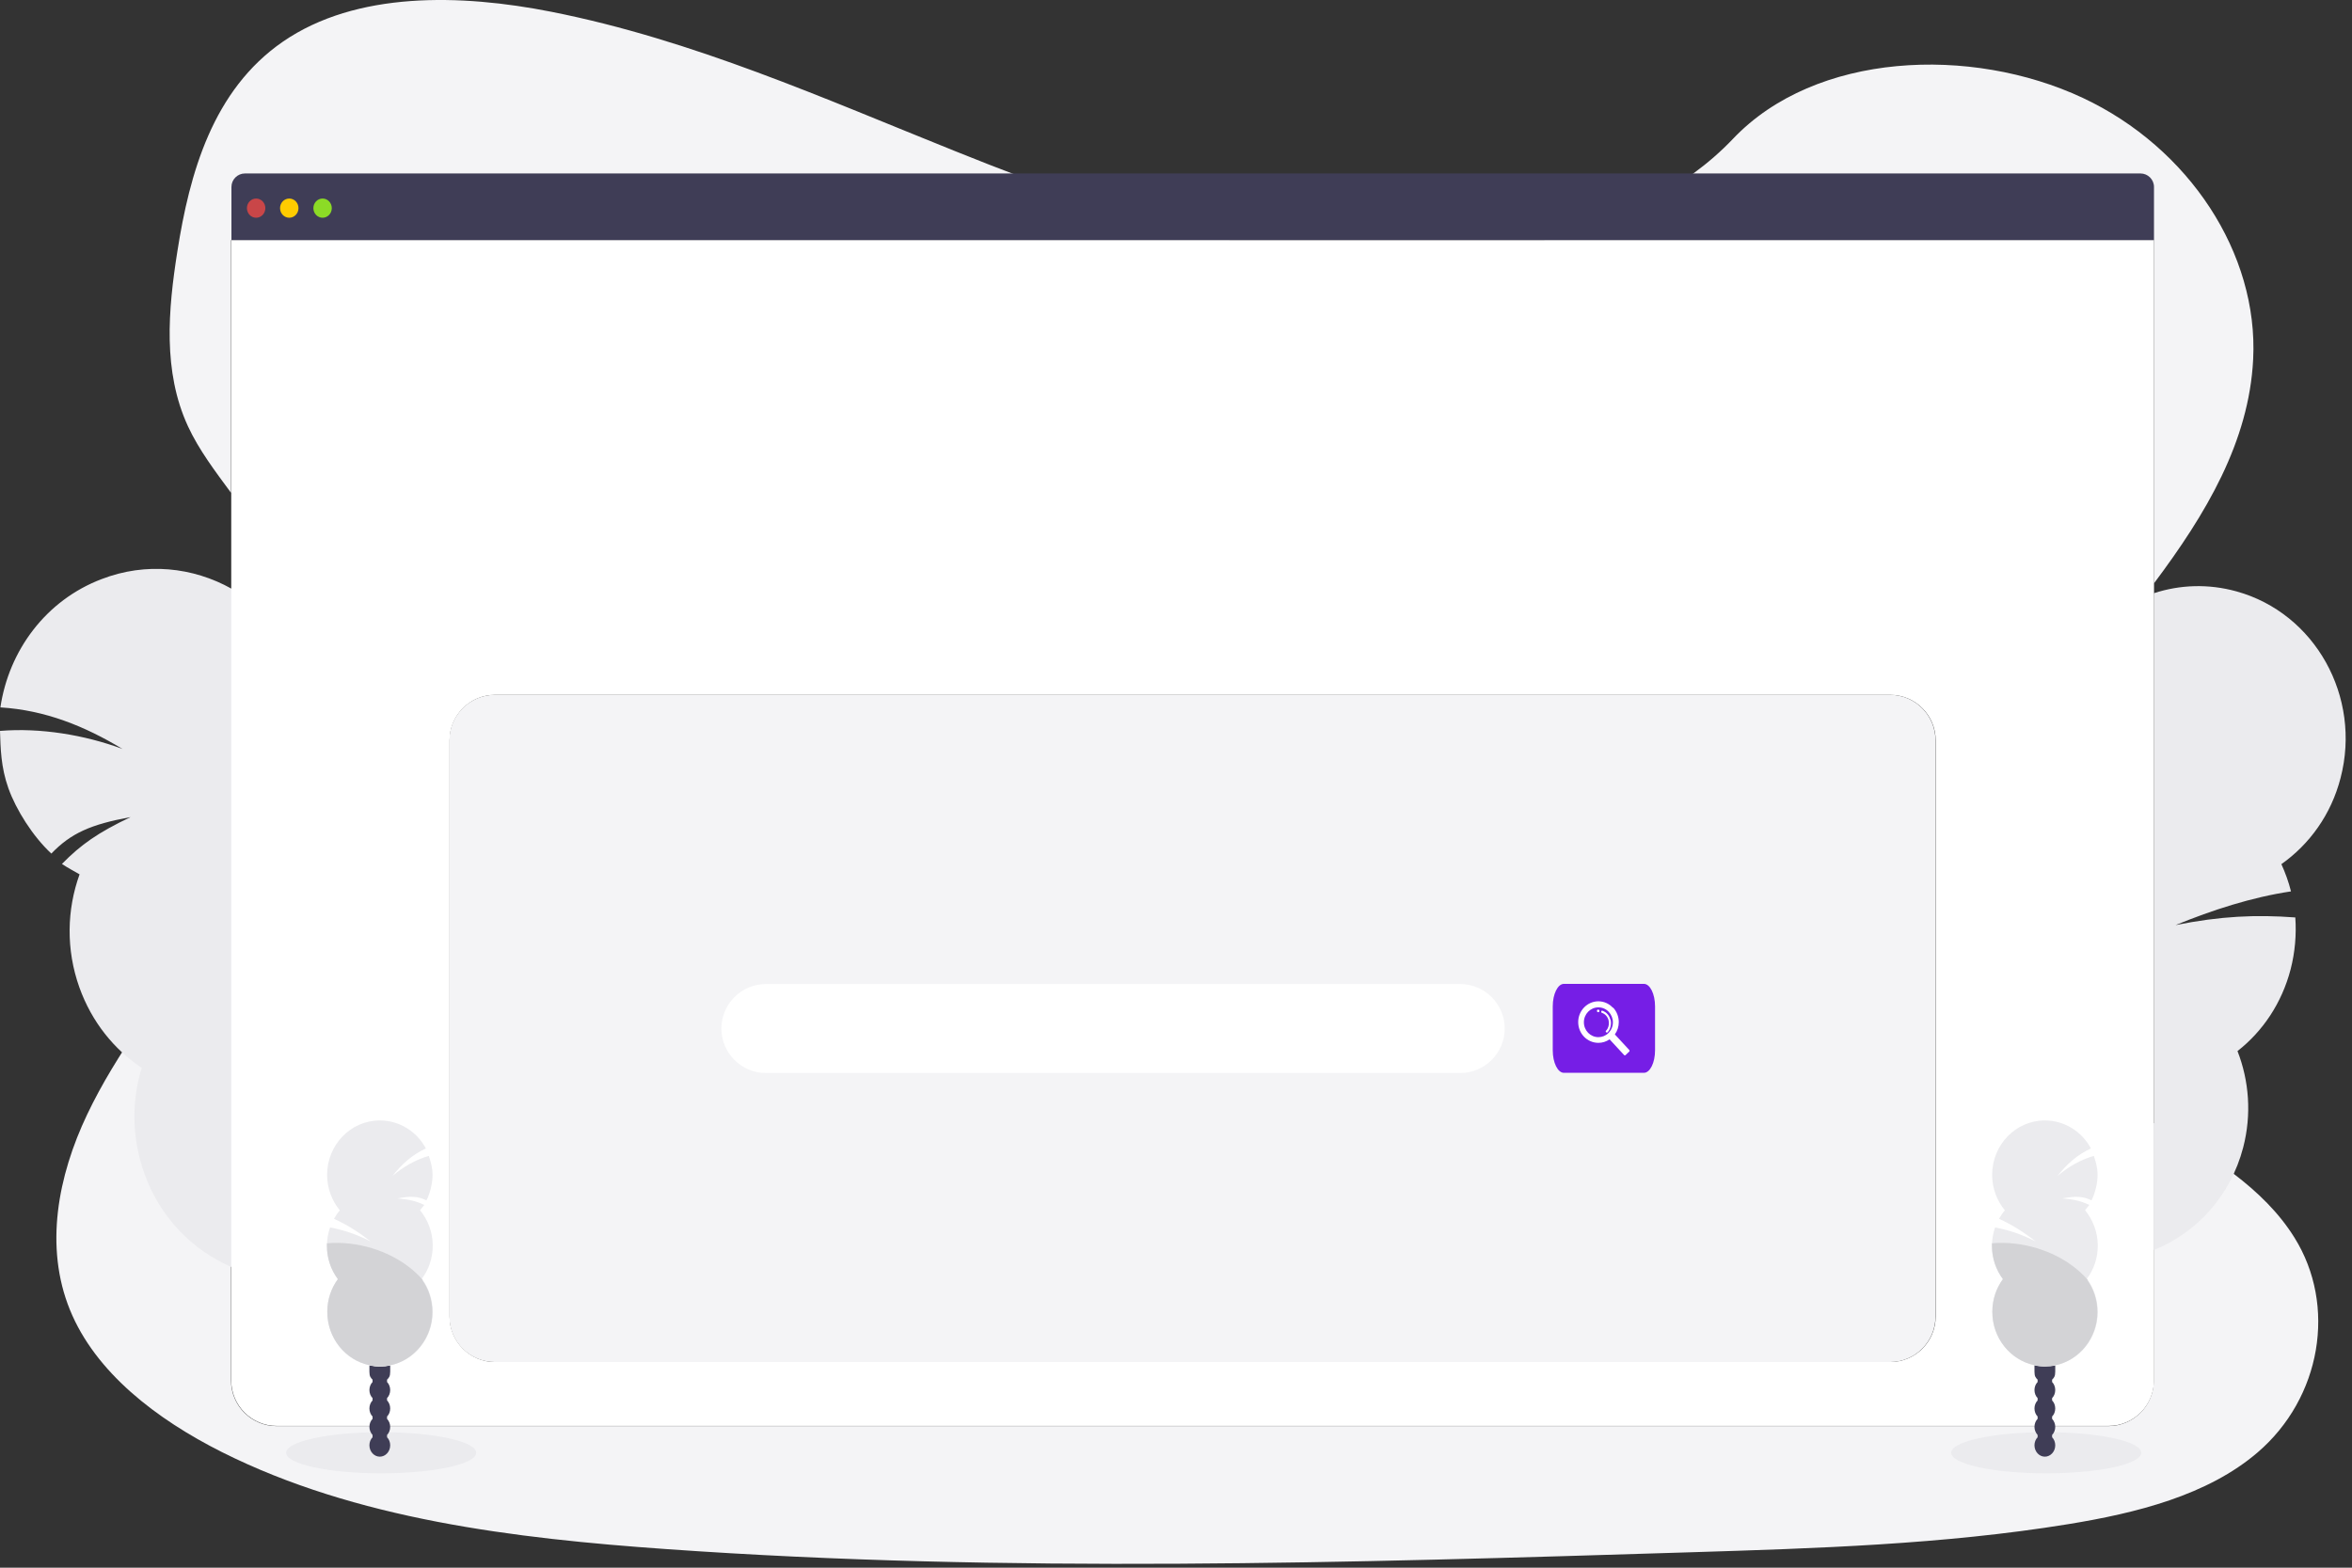 <svg width="366" height="244" viewBox="0 0 366 244" fill="none" xmlns="http://www.w3.org/2000/svg">
<rect x="0" y="0" width="366" height="244" fill="#333333" stroke="none"/>
<path fill-rule="evenodd" clip-rule="evenodd" d="M191.366 37.367C176.698 34.287 162.486 29.102 148.702 23.552C128.177 15.318 107.836 6.199 85.817 1.838C71.636 -0.968 55.443 -1.364 44.037 6.474C33.058 14.037 29.49 27.059 27.599 39.136C26.166 48.224 25.312 57.8 29.246 66.339C30.954 70.029 33.485 73.353 35.955 76.707V37.367H191.336H191.366ZM77.004 108.15H294.11C298.014 108.15 301.185 111.321 301.185 115.225V204.916C301.185 208.819 298.014 211.991 294.11 211.991H77.004C73.1 211.991 69.928 208.819 69.928 204.916V115.225C69.928 111.321 73.1 108.15 77.004 108.15V108.15ZM35.955 137.853C34.4 140.72 32.722 143.495 30.954 146.179C25.037 155.206 18.145 163.806 13.571 173.443C8.996 183.05 6.892 194.059 10.887 203.879C14.851 213.607 24.305 220.866 34.552 226.019C55.351 236.449 79.901 239.438 103.81 241.115C156.753 244.866 209.969 243.25 263.034 241.603C282.674 240.993 302.405 240.383 321.74 237.242C332.475 235.504 343.545 232.729 351.322 226.05C361.203 217.572 363.673 203.208 357.025 192.595C352.237 184.91 343.82 179.725 335.159 174.785V214.888C335.159 218.792 331.987 221.963 328.083 221.963H43.03C39.127 221.963 35.955 218.792 35.955 214.888V137.853V137.853ZM335.159 90.828C343.301 79.971 349.98 68.748 350.62 55.909C351.444 39.471 340.678 23.003 324.088 15.226C306.675 7.083 282.521 8.09 269.682 21.6C262.271 29.407 251.659 34.531 240.283 37.367H335.189V90.828H335.159Z" fill="#F4F4F6"/>
<path d="M255.808 153.132H243.365C242.405 153.132 241.627 154.702 241.627 156.639V163.47C241.627 165.407 242.405 166.977 243.365 166.977H255.808C256.768 166.977 257.546 165.407 257.546 163.47V156.639C257.546 154.702 256.768 153.132 255.808 153.132Z" fill="#761EE6"/>
<path fill-rule="evenodd" clip-rule="evenodd" d="M22.049 166.216C20.463 171.37 20.494 177.103 22.446 182.593C24.885 189.485 29.948 194.578 36.017 197.201V91.621C30.009 88.266 22.72 87.474 15.828 90.127C7.136 93.42 1.372 101.258 0.061 110.102C7.014 110.529 13.144 112.999 19.061 116.567C13.144 114.372 6.252 113.243 0 113.762C0.091 116.415 0.122 119.373 1.311 122.697C2.501 126.021 5.093 130.169 7.99 132.853C11.04 129.681 14.12 128.309 20.311 127.18C15.248 129.589 12.595 131.45 9.637 134.469C10.247 134.896 11.741 135.719 12.382 136.085C10.399 141.575 10.247 147.766 12.351 153.682C14.273 159.049 17.749 163.349 22.08 166.216H22.049ZM335.19 194.547C341.777 191.894 347.083 186.191 349.066 178.598C350.407 173.444 349.98 168.198 348.181 163.593C352.085 160.544 355.073 156.152 356.446 150.876C357.147 148.162 357.361 145.448 357.178 142.795C351.048 142.337 345.528 142.581 338.544 143.984C344.278 141.636 350.377 139.653 356.507 138.738C356.141 137.275 355.622 135.841 355.012 134.499C359.373 131.419 362.759 126.784 364.222 121.081C367.516 108.455 360.258 95.433 348.029 92.048C343.637 90.828 339.215 91.011 335.19 92.323C335.19 126.296 335.19 156.518 335.19 194.547V194.547ZM59.316 222.909C67.489 222.909 74.107 224.343 74.107 226.112C74.107 227.88 67.489 229.314 59.316 229.314C51.143 229.314 44.525 227.88 44.525 226.112C44.525 224.343 51.143 222.909 59.316 222.909ZM318.416 222.909C326.589 222.909 333.207 224.343 333.207 226.112C333.207 227.88 326.589 229.314 318.416 229.314C310.243 229.314 303.625 227.88 303.625 226.112C303.625 224.343 310.243 222.909 318.416 222.909Z" fill="#EBEBEE"/>
<path fill-rule="evenodd" clip-rule="evenodd" d="M35.984 37.366H335.188V214.857C335.188 218.761 332.016 221.932 328.113 221.932H43.06C39.156 221.932 35.984 218.761 35.984 214.857V37.366ZM250.986 156.852C250.407 156.212 249.583 155.846 248.73 155.846C246.991 155.846 245.588 157.31 245.588 159.079C245.588 160.878 246.991 162.311 248.73 162.311C249.339 162.311 249.949 162.128 250.468 161.762L252.725 164.202C252.755 164.233 252.786 164.263 252.847 164.263C252.877 164.263 252.938 164.233 252.938 164.233L253.518 163.684C253.548 163.653 253.579 163.623 253.579 163.562C253.579 163.531 253.548 163.47 253.548 163.44L251.291 161C251.688 160.451 251.901 159.78 251.901 159.079C251.901 158.255 251.596 157.432 251.017 156.822L250.986 156.852ZM250.59 158.682C250.468 158.164 250.132 157.706 249.675 157.462C249.553 157.401 249.461 157.34 249.339 157.31C249.156 157.249 249.096 157.584 249.279 157.645C249.766 157.798 250.163 158.225 250.315 158.804C250.407 159.231 250.376 159.689 250.163 160.085C250.102 160.207 250.01 160.329 249.919 160.421C249.766 160.573 250.01 160.817 250.163 160.664C250.62 160.177 250.803 159.384 250.62 158.682H250.59ZM248.882 157.279C248.821 157.035 248.425 157.127 248.516 157.401C248.577 157.645 248.974 157.554 248.882 157.279ZM250.285 160.786C249.858 161.213 249.309 161.427 248.73 161.427C247.479 161.427 246.473 160.39 246.473 159.109C246.473 157.828 247.479 156.791 248.73 156.791C249.339 156.791 249.919 157.035 250.346 157.493C250.742 157.92 250.986 158.499 250.986 159.109C250.986 159.75 250.742 160.329 250.285 160.786ZM119.179 153.162H227.229C231.041 153.162 234.152 156.273 234.152 160.085C234.152 163.897 231.041 167.008 227.229 167.008H119.179C115.367 167.008 112.257 163.897 112.257 160.085C112.257 156.273 115.367 153.162 119.179 153.162ZM77.033 108.149H294.139C298.043 108.149 301.214 111.321 301.214 115.224V204.915C301.214 208.819 298.043 211.99 294.139 211.99H77.033C73.129 211.99 69.958 208.819 69.958 204.915V115.224C69.958 111.321 73.129 108.149 77.033 108.149Z" fill="white"/>
<path fill-rule="evenodd" clip-rule="evenodd" d="M35.984 37.366H335.188V29.101C335.188 27.942 334.242 26.997 333.083 26.997H38.119C36.96 26.997 36.015 27.942 36.015 29.101V37.366H35.984Z" fill="#3F3D56"/>
<path d="M39.857 33.89C40.649 33.89 41.291 33.221 41.291 32.396C41.291 31.57 40.649 30.901 39.857 30.901C39.066 30.901 38.424 31.57 38.424 32.396C38.424 33.221 39.066 33.89 39.857 33.89Z" fill="#C94648"/>
<path d="M45.013 33.89C45.805 33.89 46.447 33.221 46.447 32.396C46.447 31.57 45.805 30.901 45.013 30.901C44.222 30.901 43.58 31.57 43.58 32.396C43.58 33.221 44.222 33.89 45.013 33.89Z" fill="#FFCC00"/>
<path d="M50.199 33.89C50.991 33.89 51.632 33.221 51.632 32.396C51.632 31.57 50.991 30.901 50.199 30.901C49.407 30.901 48.766 31.57 48.766 32.396C48.766 33.221 49.407 33.89 50.199 33.89Z" fill="#8CDB26"/>
<path fill-rule="evenodd" clip-rule="evenodd" d="M60.231 223.702C60.536 224.007 60.719 224.464 60.719 224.952C60.719 225.928 59.987 226.721 59.103 226.721C58.218 226.721 57.486 225.928 57.486 224.952C57.486 224.464 57.669 224.007 57.974 223.702V223.336C57.669 223.001 57.486 222.574 57.486 222.086C57.486 221.598 57.669 221.14 57.974 220.835V220.469C57.669 220.164 57.486 219.707 57.486 219.219C57.486 218.731 57.669 218.274 57.974 217.969V217.603C57.669 217.298 57.486 216.84 57.486 216.352C57.486 215.864 57.669 215.407 57.974 215.102V214.736C57.669 214.431 57.486 214.218 57.486 213.486C57.486 213.455 57.486 213.425 57.486 213.394V212.51C58.035 212.632 58.584 212.693 59.133 212.693C59.682 212.693 60.2 212.632 60.719 212.54V213.394C60.719 213.425 60.719 213.455 60.719 213.486C60.719 214.218 60.536 214.431 60.231 214.736V215.102C60.536 215.407 60.719 215.864 60.719 216.352C60.719 216.84 60.536 217.298 60.231 217.603V217.969C60.536 218.274 60.719 218.731 60.719 219.219C60.719 219.707 60.536 220.164 60.231 220.469V220.835C60.536 221.171 60.719 221.598 60.719 222.086C60.719 222.574 60.536 223.031 60.231 223.336V223.702V223.702Z" fill="#3F3D56"/>
<path fill-rule="evenodd" clip-rule="evenodd" d="M65.632 198.999C66.699 200.432 67.339 202.231 67.339 204.183C67.339 208.849 63.68 212.661 59.136 212.661C54.622 212.661 50.932 208.879 50.932 204.183C50.932 202.262 51.542 200.493 52.579 199.09C51.511 197.657 50.871 195.857 50.871 193.906C50.871 192.899 51.054 191.954 51.359 191.039C53.524 191.466 55.415 192.076 57.702 193.235C55.934 191.862 54.012 190.612 51.969 189.697C52.243 189.24 52.518 188.782 52.884 188.386C51.664 186.891 50.902 184.97 50.902 182.866C50.902 178.2 54.561 174.388 59.105 174.388C62.185 174.388 64.9 176.157 66.272 178.749C64.137 179.725 62.49 181.219 61.057 183.049C62.673 181.646 64.686 180.487 66.729 179.908C67.004 180.762 67.309 181.676 67.309 182.866C67.309 184.055 66.973 185.641 66.363 186.83C65.052 186.19 63.924 186.129 61.85 186.525C63.71 186.678 64.747 186.952 66.028 187.532C65.876 187.745 65.51 188.172 65.357 188.355C66.577 189.85 67.339 191.771 67.339 193.875C67.339 195.796 66.729 197.565 65.692 198.968L65.632 198.999ZM324.732 198.999C325.799 200.432 326.44 202.231 326.44 204.183C326.44 208.849 322.78 212.661 318.236 212.661C313.722 212.661 310.032 208.879 310.032 204.183C310.032 202.262 310.642 200.493 311.679 199.09C310.612 197.657 309.971 195.857 309.971 193.906C309.971 192.899 310.154 191.954 310.459 191.039C312.624 191.466 314.515 192.076 316.803 193.235C315.034 191.862 313.112 190.612 311.069 189.697C311.344 189.24 311.618 188.782 311.984 188.386C310.764 186.891 310.002 184.97 310.002 182.866C310.002 178.2 313.661 174.388 318.205 174.388C321.286 174.388 324 176.157 325.372 178.749C323.237 179.725 321.591 181.219 320.157 183.049C321.774 181.646 323.786 180.487 325.83 179.908C326.104 180.762 326.409 181.676 326.409 182.866C326.409 184.055 326.074 185.641 325.464 186.83C324.152 186.19 323.024 186.129 320.95 186.525C322.81 186.678 323.847 186.952 325.128 187.532C324.976 187.745 324.61 188.172 324.457 188.355C325.677 189.85 326.44 191.771 326.44 193.875C326.44 195.796 325.83 197.565 324.793 198.968L324.732 198.999Z" fill="#EBEBEE"/>
<path fill-rule="evenodd" clip-rule="evenodd" d="M319.333 223.702C319.638 224.007 319.821 224.464 319.821 224.952C319.821 225.928 319.089 226.721 318.204 226.721C317.32 226.721 316.588 225.928 316.588 224.952C316.588 224.464 316.771 224.007 317.076 223.702V223.336C316.771 223.001 316.588 222.574 316.588 222.086C316.588 221.598 316.771 221.14 317.076 220.835V220.469C316.771 220.164 316.588 219.707 316.588 219.219C316.588 218.731 316.771 218.274 317.076 217.969V217.603C316.771 217.298 316.588 216.84 316.588 216.352C316.588 215.864 316.771 215.407 317.076 215.102V214.736C316.771 214.431 316.588 214.218 316.588 213.486C316.588 213.455 316.588 213.425 316.588 213.394V212.51C317.137 212.632 317.686 212.693 318.235 212.693C318.784 212.693 319.302 212.632 319.821 212.54V213.394C319.821 213.425 319.821 213.455 319.821 213.486C319.821 214.218 319.638 214.431 319.333 214.736V215.102C319.638 215.407 319.821 215.864 319.821 216.352C319.821 216.84 319.638 217.298 319.333 217.603V217.969C319.638 218.274 319.821 218.731 319.821 219.219C319.821 219.707 319.638 220.164 319.333 220.469V220.835C319.638 221.171 319.821 221.598 319.821 222.086C319.821 222.574 319.638 223.031 319.333 223.336V223.702Z" fill="#3F3D56"/>
<path fill-rule="evenodd" clip-rule="evenodd" d="M324.884 199.212C322.353 196.284 318.236 194.119 313.6 193.57C312.35 193.417 311.13 193.417 309.971 193.509C309.971 193.631 309.971 193.753 309.971 193.905C309.971 195.857 310.612 197.656 311.679 199.09C310.642 200.492 310.032 202.261 310.032 204.183C310.032 208.269 312.838 211.685 316.559 212.478C317.107 212.6 317.656 212.661 318.205 212.661C318.754 212.661 319.273 212.6 319.791 212.508C323.542 211.746 326.379 208.3 326.379 204.213C326.379 202.353 325.799 200.645 324.823 199.242L324.884 199.212ZM65.784 199.212C63.253 196.284 59.136 194.119 54.5 193.57C53.25 193.417 52.03 193.417 50.871 193.509C50.871 193.631 50.871 193.753 50.871 193.905C50.871 195.857 51.511 197.656 52.579 199.09C51.542 200.492 50.932 202.261 50.932 204.183C50.932 208.269 53.738 211.685 57.458 212.478C58.007 212.6 58.556 212.661 59.105 212.661C59.654 212.661 60.173 212.6 60.691 212.508C64.442 211.746 67.278 208.3 67.278 204.213C67.278 202.353 66.699 200.645 65.723 199.242L65.784 199.212Z" fill="#D3D3D6"/>
</svg>
